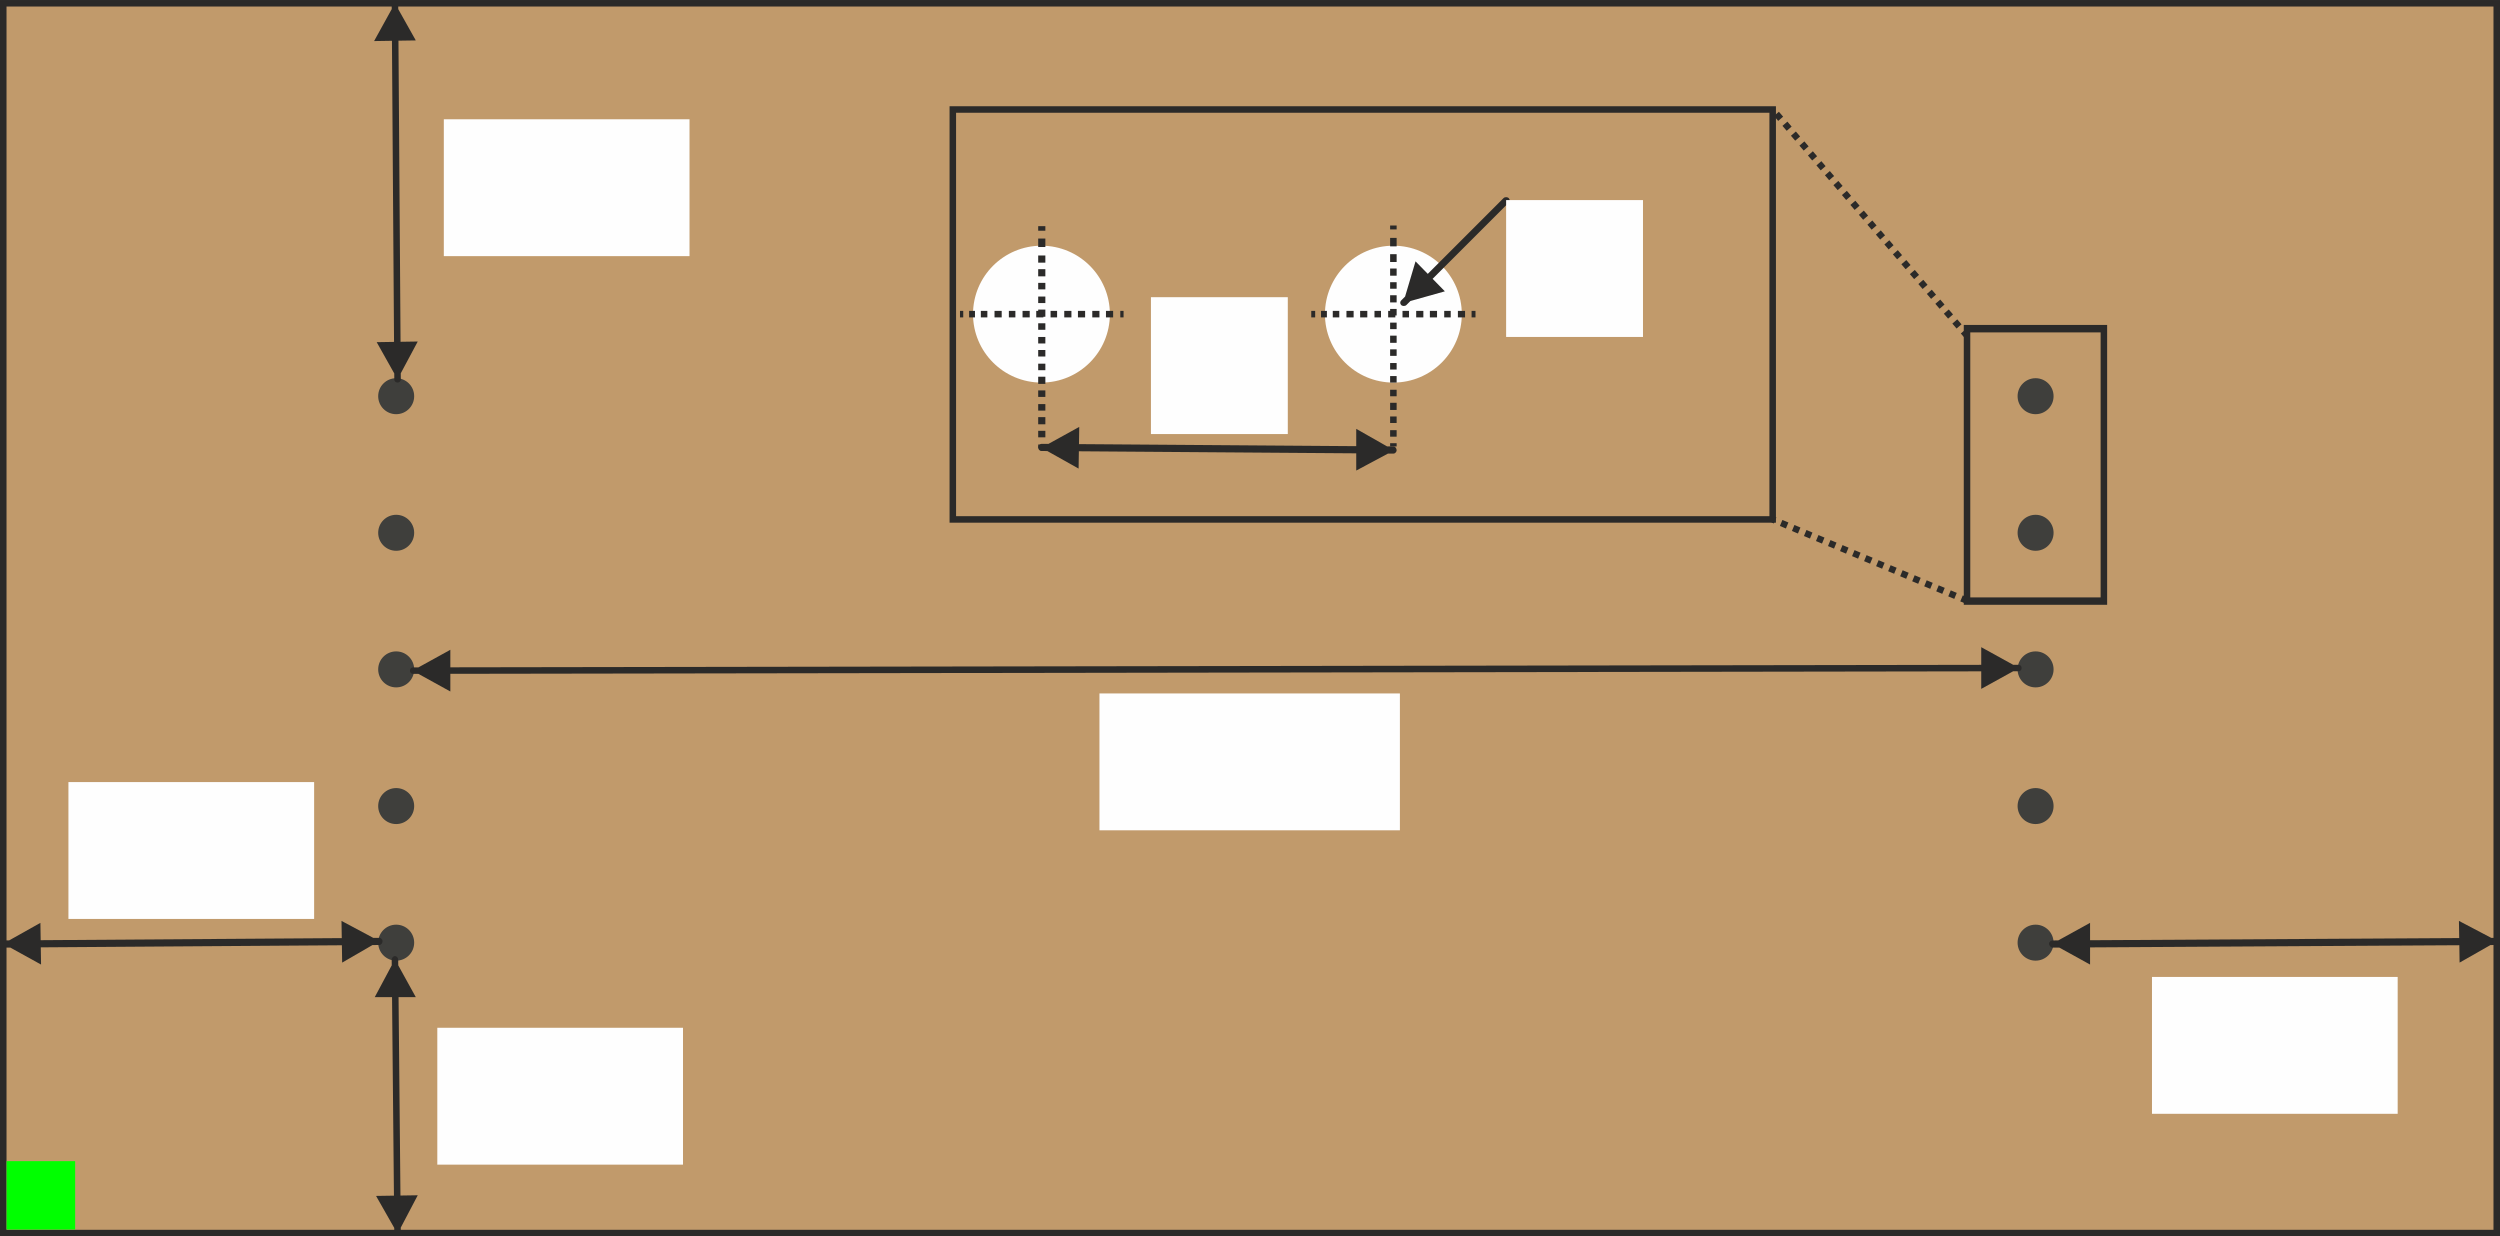 <?xml version="1.0" encoding="UTF-8"?>
<!DOCTYPE svg PUBLIC "-//W3C//DTD SVG 1.1//EN" "http://www.w3.org/Graphics/SVG/1.1/DTD/svg11.dtd">
<!-- Creator: CorelDRAW 2020 (64-Bit) -->
<svg xmlns="http://www.w3.org/2000/svg" xml:space="preserve" width="366px" height="181px" version="1.1" style="shape-rendering:geometricPrecision; text-rendering:geometricPrecision; image-rendering:optimizeQuality; fill-rule:evenodd; clip-rule:evenodd"
viewBox="0 0 38.36 18.97"
 xmlns:xlink="http://www.w3.org/1999/xlink"
 xmlns:xodm="http://www.corel.com/coreldraw/odm/2003">
 <rect x="0" y="0" width="38.36" height="18.97" fill="#808080" stroke="none"/>
 <defs>
  <style type="text/css">
   <![CDATA[
    .str2 {stroke:#2B2A29;stroke-width:0.1;stroke-miterlimit:22.926}
    .str0 {stroke:#2B2A29;stroke-width:0.1;stroke-miterlimit:22.926}
    .str1 {stroke:#3F3F3C;stroke-width:0.1;stroke-miterlimit:22.926}
    .str3 {stroke:#2B2A29;stroke-width:0.1;stroke-miterlimit:22.926;stroke-dasharray:0.1 0.1}
    .fil5 {fill:none}
    .fil6 {fill:#FEFEFE}
    .fil4 {fill:#FEFEFE}
    .fil2 {fill:lime}
    .fil1 {fill:#3F3F3C}
    .fil0 {fill:#C19A6B}
    .fil3 {fill:#2B2A29;fill-rule:nonzero}
   ]]>
  </style>
 </defs>
 <g id="Capa_x0020_1">
  <rect class="fil0 str0" x="0.05" y="0.05" width="38.26" height="18.87"/>
  <circle class="fil1 str1" transform="matrix(6.96894E-15 -0.263 -0.263 -6.96894E-15 6.079 14.464)" r="1"/>
  <circle class="fil1 str1" transform="matrix(6.96894E-15 -0.263 -0.263 -6.96894E-15 6.079 12.368)" r="1"/>
  <circle class="fil1 str1" transform="matrix(6.96894E-15 -0.263 -0.263 -6.96894E-15 6.079 10.271)" r="1"/>
  <circle class="fil1 str1" transform="matrix(6.96894E-15 -0.263 -0.263 -6.96894E-15 6.079 8.175)" r="1"/>
  <circle class="fil1 str1" transform="matrix(6.96894E-15 -0.263 -0.263 -6.96894E-15 6.079 6.079)" r="1"/>
  <circle class="fil1 str1" transform="matrix(6.96894E-15 -0.263 -0.263 -6.96894E-15 31.234 14.464)" r="1"/>
  <circle class="fil1 str1" transform="matrix(6.96894E-15 -0.263 -0.263 -6.96894E-15 31.234 12.368)" r="1"/>
  <circle class="fil1 str1" transform="matrix(6.96894E-15 -0.263 -0.263 -6.96894E-15 31.234 10.271)" r="1"/>
  <rect class="fil2" transform="matrix(3.08792E-14 -1.166 -1.143 -3.02747E-14 1.153 18.866)" width="0.9" height="0.92"/>
  <g>
   <path class="fil3" d="M6.91 9.97l0 0.64 -0.58 -0.32 0.58 -0.32zm-0.57 0.37c-0.03,0 -0.05,-0.02 -0.05,-0.05 0,-0.03 0.02,-0.05 0.05,-0.05l0 0.1zm24.63 -0.04l-24.63 0.04 0 -0.1 24.63 -0.04 0 0.1zm-0.57 -0.37l0.58 0.32 -0.58 0.32 0 -0.64zm0.57 0.27c0.03,0 0.05,0.02 0.05,0.05 0,0.03 -0.02,0.05 -0.05,0.05l0 -0.1z"/>
  </g>
  <rect class="fil4" x="16.87" y="10.64" width="4.61" height="2.1"/>
  <rect class="fil4" x="33.02" y="14.99" width="3.77" height="2.1"/>
  <g>
   <path class="fil3" d="M32.07 14.16l0 0.64 -0.58 -0.32 0.58 -0.32zm-0.57 0.38c-0.03,0 -0.06,-0.03 -0.06,-0.06 0,-0.03 0.03,-0.05 0.06,-0.05l0 0.11zm6.81 -0.04l-6.81 0.04 0 -0.11 6.81 -0.04 0 0.11zm-0.58 -0.37l0.59 0.31 -0.58 0.33 -0.01 -0.64zm0.58 0.26c0.03,0 0.05,0.03 0.05,0.05 0,0.03 -0.02,0.06 -0.05,0.06l0 -0.11z"/>
  </g>
  <g>
   <path class="fil3" d="M5.77 18.35l0.64 -0.01 -0.31 0.59 -0.33 -0.58zm0.38 0.57c0,0.03 -0.02,0.05 -0.05,0.05 -0.03,0 -0.05,-0.02 -0.05,-0.05l0.1 0zm-0.04 -4.19l0.04 4.19 -0.1 0 -0.04 -4.19 0.1 0zm-0.36 0.57l0.31 -0.58 0.32 0.58 -0.63 0zm0.26 -0.57c0,-0.03 0.02,-0.06 0.05,-0.06 0.03,0 0.05,0.03 0.05,0.06l-0.1 0z"/>
  </g>
  <rect class="fil4" x="6.71" y="15.77" width="3.77" height="2.1"/>
  <rect class="fil4" x="1.05" y="12" width="3.77" height="2.1"/>
  <g>
   <path class="fil3" d="M0.62 14.16l0.01 0.64 -0.58 -0.32 0.57 -0.32zm-0.57 0.38c-0.03,0 -0.05,-0.03 -0.05,-0.06 0,-0.02 0.02,-0.05 0.05,-0.05l0 0.11zm5.77 -0.04l-5.77 0.04 0 -0.11 5.77 -0.04 0 0.11zm-0.58 -0.37l0.58 0.31 -0.57 0.33 -0.01 -0.64zm0.58 0.26c0.03,0 0.05,0.03 0.05,0.05 0,0.03 -0.02,0.06 -0.05,0.06l0 -0.11z"/>
  </g>
  <rect class="fil4" x="6.81" y="1.83" width="3.77" height="2.1"/>
  <g>
   <path class="fil3" d="M5.78 5.25l0.63 -0.01 -0.31 0.58 -0.32 -0.57zm0.37 0.57c0,0.03 -0.02,0.05 -0.05,0.05 -0.03,0 -0.05,-0.02 -0.05,-0.05l0.1 0zm-0.04 -5.77l0.04 5.77 -0.1 0 -0.04 -5.77 0.1 0zm-0.37 0.58l0.32 -0.58 0.32 0.57 -0.64 0.01zm0.27 -0.58c0,-0.03 0.02,-0.05 0.05,-0.05 0.03,0 0.05,0.02 0.05,0.05l-0.1 0z"/>
  </g>
  <rect class="fil5 str2" x="14.62" y="1.68" width="12.58" height="6.29"/>
  <circle class="fil6" cx="15.98" cy="4.82" r="1.05"/>
  <circle class="fil6" cx="21.38" cy="4.82" r="1.05"/>
  <g>
   <path class="fil3" d="M16.04 3.54l-0.11 0 0 -0.07 0.11 0 0 0.07zm0 0.25l-0.11 0 0 -0.13 0.11 0 0 0.13zm-0.11 0.19l0 -0.06 0.11 0 0 0.06 0 0 -0.11 0zm0.11 0.05l-0.11 0 0 -0.05 0.11 0 0 0.05zm0 0.21l-0.11 0 0 -0.11 0.11 0 0 0.11zm0 0.2l-0.11 0 0 -0.1 0.11 0 0 0.1zm0 0.21l-0.11 0 0 -0.1 0.11 0 0 0.1zm0 0.21l-0.11 0 0 -0.11 0.11 0 0 0.11zm0 0.2l-0.11 0 0 -0.1 0.11 0 0 0.1zm0 0.21l-0.11 0 0 -0.1 0.11 0 0 0.1zm0 0.2l-0.11 0 0 -0.1 0.11 0 0 0.1zm0 0.21l-0.11 0 0 -0.1 0.11 0 0 0.1zm0 0.21l-0.11 0 0 -0.11 0.11 0 0 0.11zm0 0.2l-0.11 0 0 -0.1 0.11 0 0 0.1zm0 0.21l-0.11 0 0 -0.1 0.11 0 0 0.1zm0 0.21l-0.11 0 0 -0.11 0.11 0 0 0.11zm0 0.2l-0.11 0 0 -0.1 0.11 0 0 0.1zm-0.11 0.16l0 -0.05 0.11 0 0 0.05 -0.11 0z"/>
  </g>
  <g>
   <path class="fil3" d="M14.78 4.77l0 0.1 -0.05 0 0 -0.1 0.05 0zm0.18 0l0 0.1 -0.09 0 0 -0.1 0.09 0zm0.14 0.1l-0.05 0 0 -0.1 0.05 0 0 0 0 0.1zm0.05 -0.1l0 0.1 -0.05 0 0 -0.1 0.05 0zm0.22 0l0 0.1 -0.11 0 0 -0.1 0.11 0zm0.21 0l0 0.1 -0.1 0 0 -0.1 0.1 0zm0.22 0l0 0.1 -0.11 0 0 -0.1 0.11 0zm0.21 0l0 0.1 -0.11 0 0 -0.1 0.11 0zm0.21 0l0 0.1 -0.1 0 0 -0.1 0.1 0zm0.22 0l0 0.1 -0.11 0 0 -0.1 0.11 0zm0.21 0l0 0.1 -0.11 0 0 -0.1 0.11 0zm0.22 0l0 0.1 -0.11 0 0 -0.1 0.11 0zm0.21 0l0 0.1 -0.11 0 0 -0.1 0.11 0zm0.16 0.1l-0.05 0 0 -0.1 0.05 0 0 0.1z"/>
  </g>
  <g>
   <path class="fil3" d="M16.56 6.55l-0.01 0.64 -0.57 -0.32 0.58 -0.32zm-0.58 0.37c-0.03,0 -0.05,-0.03 -0.05,-0.05 0,-0.03 0.03,-0.06 0.05,-0.06l0 0.11zm5.4 0.04l-5.4 -0.04 0 -0.11 5.4 0.04 0 0.11zm-0.57 -0.38l0.58 0.33 -0.58 0.31 0 -0.64zm0.57 0.27c0.03,0 0.05,0.03 0.05,0.06 0,0.02 -0.02,0.05 -0.05,0.05l0 -0.11z"/>
  </g>
  <rect class="fil4" x="17.66" y="4.56" width="2.1" height="2.1"/>
  <g>
   <path class="fil3" d="M20.18 4.77l0 0.1 -0.06 0 0 -0.1 0.06 0zm0.18 0l0 0.1 -0.09 0 0 -0.1 0.09 0zm0.14 0.1l-0.05 0 0 -0.1 0.05 0 0 0 0 0.1zm0.05 -0.1l0 0.1 -0.05 0 0 -0.1 0.05 0zm0.22 0l0 0.1 -0.11 0 0 -0.1 0.11 0zm0.21 0l0 0.1 -0.11 0 0 -0.1 0.11 0zm0.21 0l0 0.1 -0.1 0 0 -0.1 0.1 0zm0.22 0l0 0.1 -0.11 0 0 -0.1 0.11 0zm0.21 0l0 0.1 -0.1 0 0 -0.1 0.1 0zm0.22 0l0 0.1 -0.11 0 0 -0.1 0.11 0zm0.21 0l0 0.1 -0.11 0 0 -0.1 0.11 0zm0.21 0l0 0.1 -0.1 0 0 -0.1 0.1 0zm0.22 0l0 0.1 -0.11 0 0 -0.1 0.11 0zm0.16 0.1l-0.06 0 0 -0.1 0.06 0 0 0.1z"/>
  </g>
  <g>
   <path class="fil3" d="M21.43 3.52l-0.1 0 0 -0.06 0.1 0 0 0.06zm0 0.26l-0.1 0 0 -0.13 0.1 0 0 0.13zm-0.1 0.19l0 -0.07 0.1 0 0 0.07 0 0 -0.1 0zm0.1 0.05l-0.1 0 0 -0.05 0.1 0 0 0.05zm0 0.21l-0.1 0 0 -0.11 0.1 0 0 0.11zm0 0.2l-0.1 0 0 -0.1 0.1 0 0 0.1zm0 0.21l-0.1 0 0 -0.11 0.1 0 0 0.11zm0 0.2l-0.1 0 0 -0.1 0.1 0 0 0.1zm0 0.21l-0.1 0 0 -0.1 0.1 0 0 0.1zm0 0.21l-0.1 0 0 -0.11 0.1 0 0 0.11zm0 0.2l-0.1 0 0 -0.1 0.1 0 0 0.1zm0 0.21l-0.1 0 0 -0.1 0.1 0 0 0.1zm0 0.2l-0.1 0 0 -0.1 0.1 0 0 0.1zm0 0.21l-0.1 0 0 -0.1 0.1 0 0 0.1zm0 0.21l-0.1 0 0 -0.11 0.1 0 0 0.11zm0 0.2l-0.1 0 0 -0.1 0.1 0 0 0.1zm0 0.21l-0.1 0 0 -0.1 0.1 0 0 0.1zm-0.1 0.15l0 -0.05 0.1 0 0 0.05 -0.1 0z"/>
  </g>
  <g>
   <path class="fil3" d="M21.72 4.01l0.45 0.46 -0.64 0.18 0.19 -0.64zm-0.14 0.67c-0.02,0.02 -0.06,0.02 -0.08,0 -0.02,-0.02 -0.02,-0.05 0,-0.07l0.08 0.07zm1.57 -1.57l-1.57 1.57 -0.08 -0.07 1.57 -1.57 0.08 0.07zm-0.08 -0.07c0.02,-0.02 0.06,-0.02 0.08,0 0.02,0.02 0.02,0.05 0,0.07l-0.08 -0.07z"/>
  </g>
  <rect class="fil4" x="23.11" y="3.07" width="2.1" height="2.1"/>
  <line class="fil5 str3" x1="30.19" y1="5.16" x2="27.2" y2= "1.68" />
  <rect class="fil5 str2" transform="matrix(3.01739E-14 -1.139 -1 -2.64845E-14 32.282 9.223)" width="3.67" height="2.1"/>
  <circle class="fil1 str1" transform="matrix(6.96894E-15 -0.263 -0.263 -6.96894E-15 31.234 8.175)" r="1"/>
  <circle class="fil1 str1" transform="matrix(6.96894E-15 -0.263 -0.263 -6.96894E-15 31.234 6.079)" r="1"/>
  <line class="fil5 str3" x1="30.19" y1="9.22" x2="27.2" y2= "7.97" />
 </g>
</svg>

